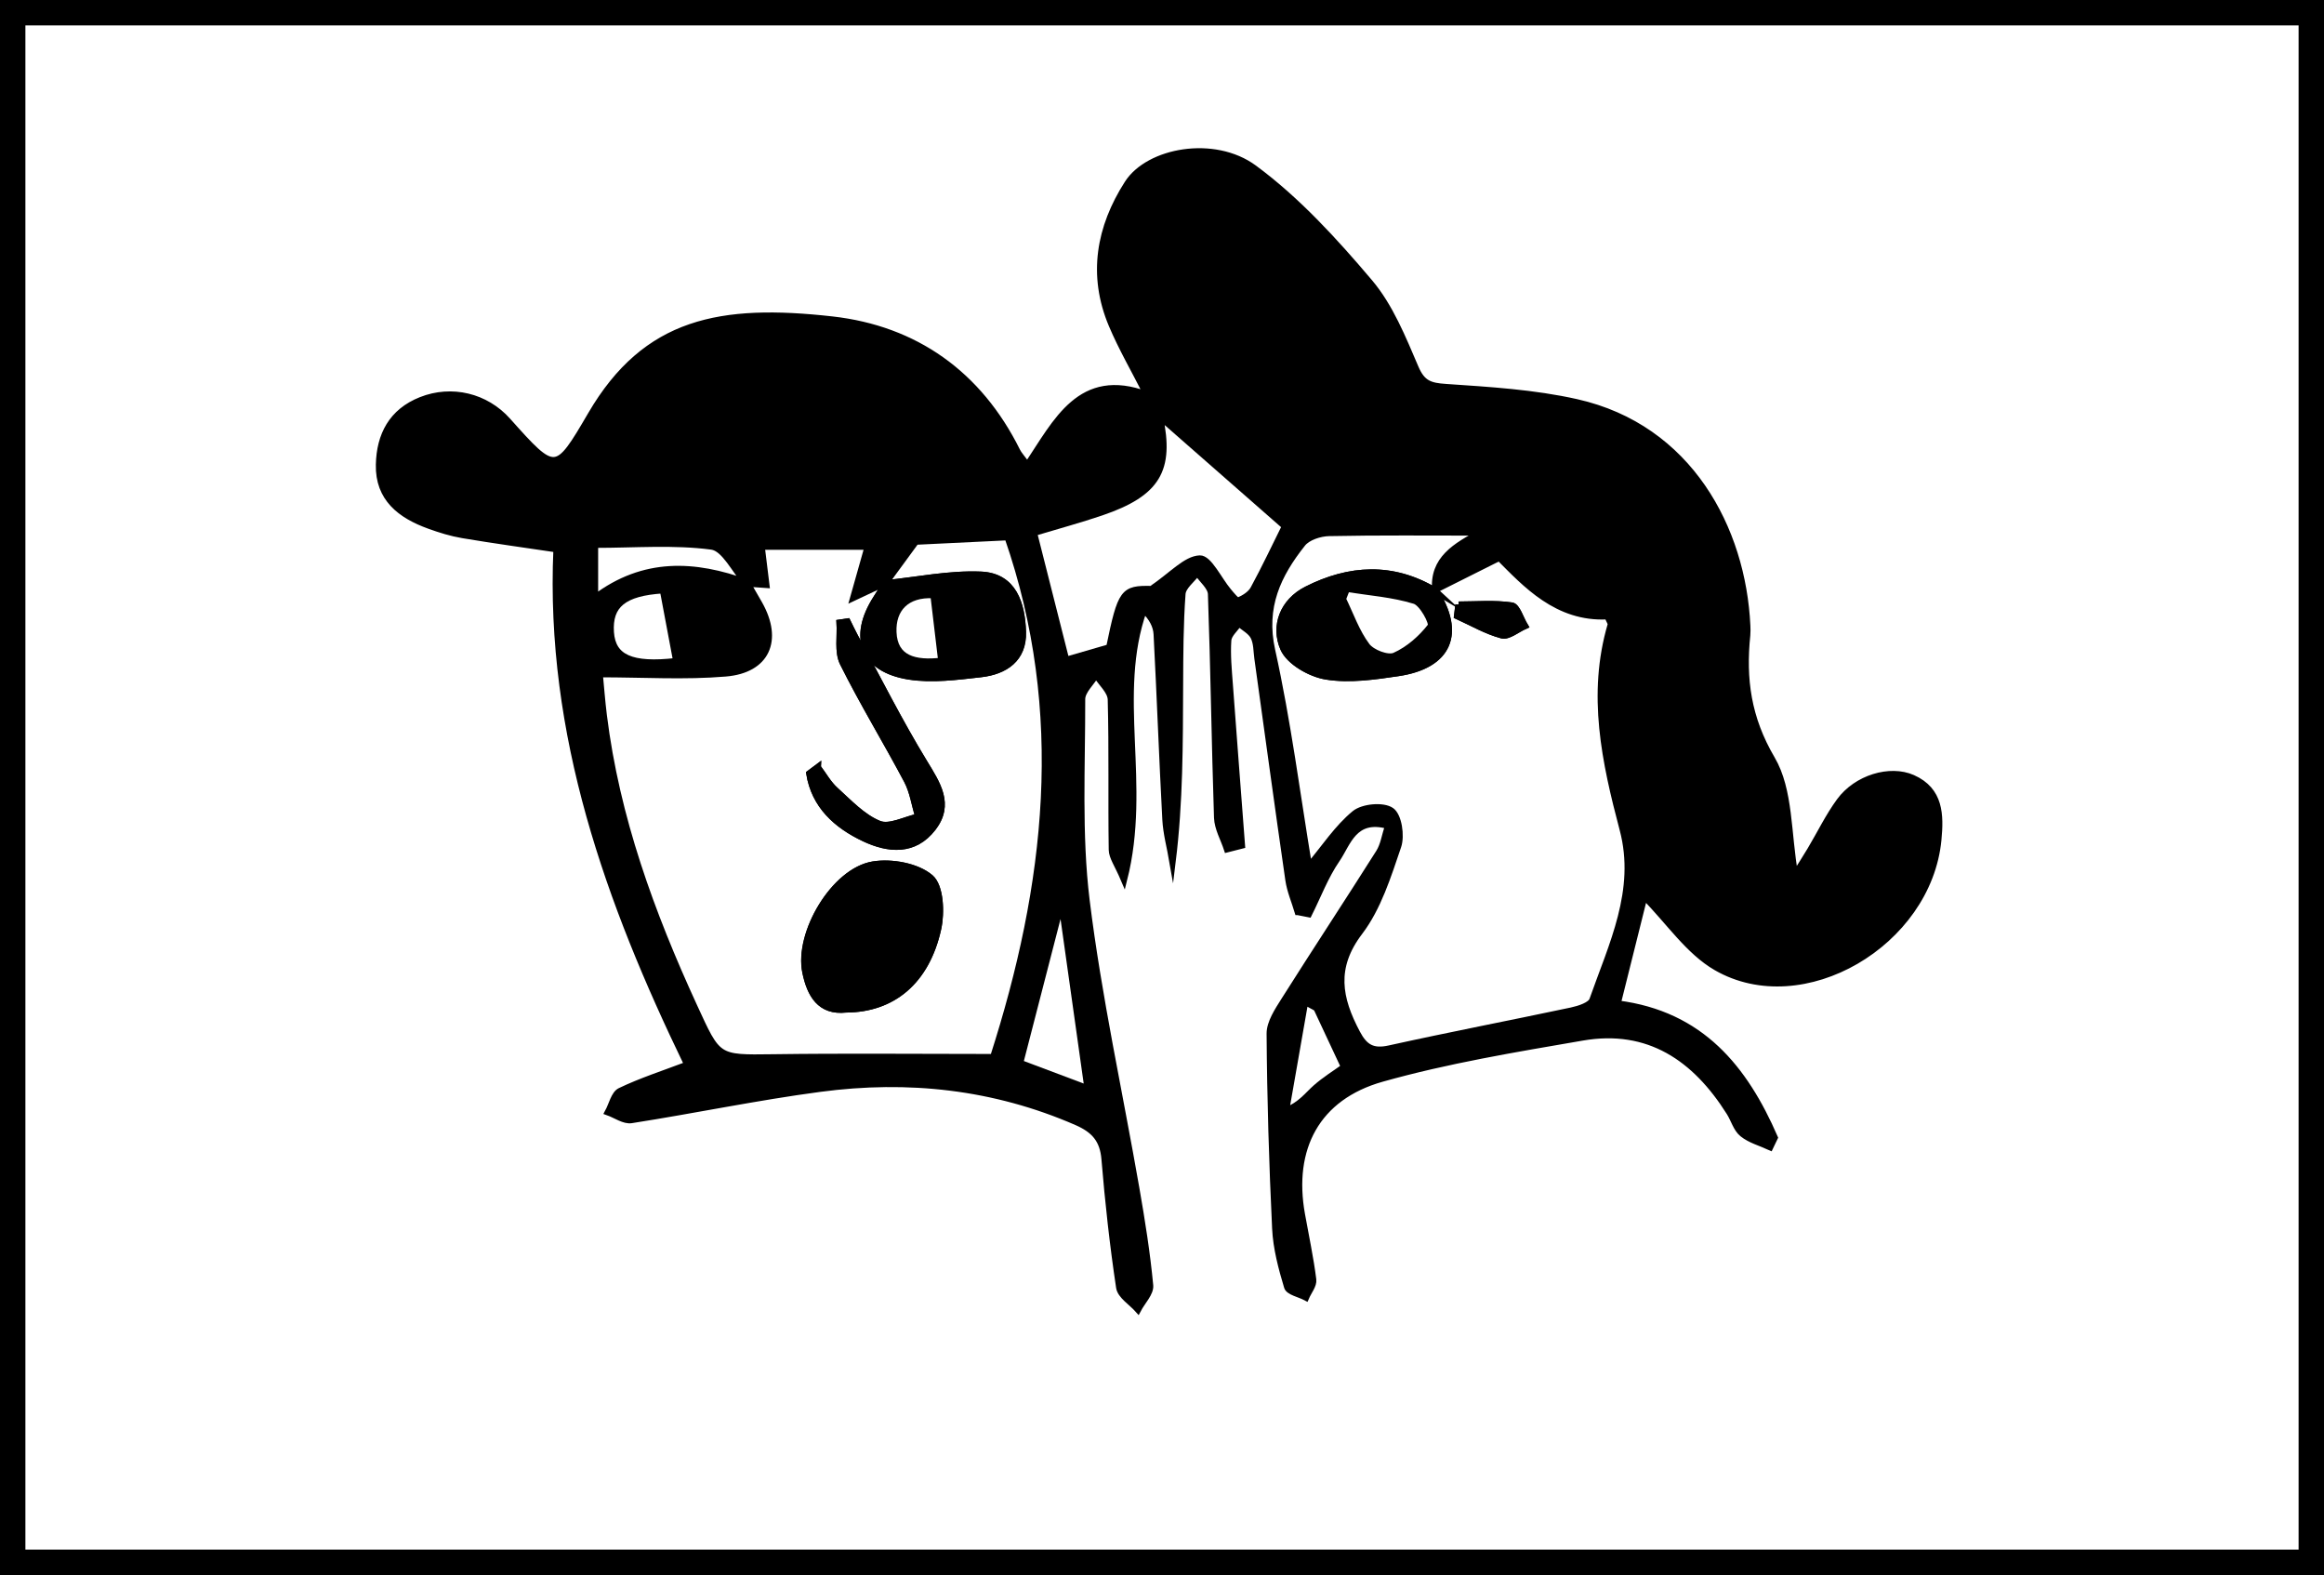 <?xml version="1.0" encoding="UTF-8"?>
<svg id="Layer_2" data-name="Layer 2" xmlns="http://www.w3.org/2000/svg" viewBox="0 0 366 248">
  <rect x="0" y="0" width="366" height="248" fill="#808080" stroke="none"/>
  <defs>
    <style>
      .cls-1, .cls-2, .cls-3 {
        stroke: #000;
        stroke-miterlimit: 10;
      }

      .cls-2 {
        stroke-width: 4px;
      }

      .cls-2, .cls-3 {
        fill: #fff;
      }
    </style>
  </defs>
  <g id="Layer_1-2" data-name="Layer 1">
    <rect class="cls-2" x="2" y="2" width="362" height="244"/>
    <g>
      <path class="cls-1" d="m204.39,143.6c-.5-1.68-1.22-3.33-1.47-5.05-1.68-11.62-3.26-23.26-4.88-34.89-.16-1.15-.11-2.41-.61-3.39-.44-.87-1.52-1.42-2.32-2.11-.59.88-1.62,1.73-1.69,2.65-.16,2.3.07,4.63.24,6.94.62,8.46,1.28,16.92,1.92,25.38-.78.2-1.55.39-2.33.59-.54-1.65-1.5-3.29-1.56-4.96-.39-11.74-.54-23.48-.96-35.22-.04-1.14-1.42-2.24-2.18-3.35-.81,1.1-2.25,2.15-2.34,3.31-.35,4.77-.36,9.57-.38,14.36-.04,9.19-.01,18.39-1.17,27.81-.38-2.2-.99-4.4-1.11-6.62-.52-9.73-.87-19.47-1.38-29.2-.07-1.31-.74-2.6-2.03-3.83-4.76,13.41.69,27.43-3.12,42.48-1.01-2.38-1.89-3.53-1.91-4.69-.12-7.89.05-15.79-.16-23.68-.04-1.31-1.52-2.57-2.33-3.86-.77,1.27-2.21,2.54-2.21,3.82.02,10.58-.58,21.26.7,31.71,1.88,15.22,5.21,30.26,7.84,45.38.88,5.05,1.69,10.13,2.17,15.23.11,1.19-1.23,2.53-1.9,3.8-1.02-1.15-2.76-2.2-2.95-3.48-1.01-6.71-1.75-13.46-2.31-20.22-.25-3.06-1.63-4.61-4.4-5.82-13-5.66-26.55-7.11-40.43-5.26-9.94,1.32-19.78,3.38-29.7,4.93-1.14.18-2.45-.79-3.69-1.23.63-1.15.97-2.88,1.93-3.34,3.27-1.57,6.75-2.69,10.58-4.14-12.37-25.57-21.89-51.96-20.6-81.17-5.03-.75-9.93-1.42-14.8-2.24-1.79-.3-3.55-.85-5.26-1.47-4.51-1.63-8.02-4.29-7.9-9.61.1-4.64,2.02-8.34,6.62-10.16,4.82-1.91,10.19-.61,13.64,3.25,7.52,8.41,7.61,8.47,13.12-.96,8.66-14.82,20.48-16.93,37.97-14.97,13.1,1.47,23.11,8.58,29.13,20.68.28.57.74,1.04,1.62,2.24,4.59-6.86,8.35-15.01,18.83-11.09-1.98-3.91-3.99-7.36-5.53-11.01-3.3-7.82-1.94-15.36,2.49-22.26,3.3-5.15,13.63-7.04,19.91-2.41,6.8,5.01,12.68,11.46,18.18,17.95,3.24,3.82,5.24,8.81,7.25,13.5,1.06,2.48,2.28,2.86,4.75,3.03,6.9.47,13.89.88,20.61,2.39,17.75,3.99,26.17,19.95,26.88,35.18.02.5.04,1-.01,1.49-.71,6.9.1,13.04,3.89,19.49,2.89,4.91,2.49,11.76,3.65,18.22.83-1.32,1.66-2.6,2.44-3.91,1.53-2.56,2.83-5.27,4.58-7.66,2.67-3.65,7.92-5.23,11.5-3.65,4.38,1.94,4.41,5.85,4.04,9.74-1.57,16.29-21.36,27.92-34.95,20.09-4.36-2.51-7.45-7.22-11.34-11.15-1.27,5.1-2.67,10.7-4.21,16.85,13.17,1.67,20.01,10.23,24.74,21.1-.24.5-.48,1-.72,1.5-1.47-.68-3.14-1.12-4.36-2.11-.96-.78-1.33-2.25-2.04-3.37-5.38-8.54-12.72-13.6-23.19-11.79-10.58,1.82-21.23,3.58-31.54,6.48-10.29,2.9-14.49,10.99-12.62,21.39.61,3.42,1.35,6.83,1.78,10.27.11.87-.73,1.86-1.13,2.8-1.02-.54-2.72-.87-2.95-1.65-.9-2.99-1.73-6.1-1.88-9.2-.49-10.22-.8-20.45-.87-30.68-.01-1.75,1.26-3.64,2.28-5.26,4.92-7.79,10-15.48,14.92-23.27.73-1.15.92-2.63,1.44-4.22-5.42-1.47-6.34,2.78-8.09,5.32-1.81,2.63-2.96,5.72-4.4,8.6-.57-.11-1.14-.23-1.72-.34Zm21.54-50.67l.13.13c-.49-5.06,3.28-7.08,7.17-9.21-8.3,0-16.12-.08-23.93.08-1.43.03-3.34.64-4.16,1.68-3.87,4.87-6.32,9.94-4.8,16.8,2.48,11.21,3.93,22.65,5.81,34,2.49-2.96,4.49-6.05,7.2-8.28,1.29-1.07,4.5-1.35,5.77-.47,1.16.81,1.64,3.94,1.07,5.6-1.59,4.67-3.14,9.67-6.06,13.51-4.26,5.6-3.29,10.45-.41,15.89,1.2,2.27,2.48,3.03,5.09,2.46,9.54-2.11,19.14-3.94,28.7-5.98,1.2-.26,3-.83,3.3-1.69,3.06-8.66,7.32-17.22,4.77-26.82-2.82-10.65-5.12-21.27-1.89-32.25.07-.24-.21-.57-.52-1.34-7.94.42-12.94-5.12-17.04-9.21-3.87,1.94-7.04,3.53-10.2,5.11Zm-108.39-1.06c-1.81-2.03-3.42-5.55-5.47-5.82-5.94-.79-12.05-.28-18.37-.28v8.36c7.7-5.82,15.72-5.38,23.95-2.37.64,1.11,1.29,2.22,1.92,3.34,3.2,5.7,1.18,10.38-5.33,10.92-6.44.54-12.95.12-19.82.12.19,1.96.36,4.23.64,6.5,1.99,16.11,7.47,31.12,14.22,45.78,3.79,8.24,3.58,8.19,12.38,8.07,11.4-.15,22.81-.04,34.74-.04,8.7-27.04,11.87-54.24,2.27-81.88-5.3.26-10.08.49-14.45.7-1.76,2.4-3.29,4.49-4.82,6.58l.17-.18c-1.37.65-2.74,1.29-5.21,2.46.95-3.36,1.58-5.61,2.28-8.07h-16.72c.28,2.27.49,3.99.74,6.02-1.23-.09-2.18-.15-3.14-.21Zm84.84-8.99c-6.77-5.93-13.39-11.73-19.71-17.28,1.77,8.36-.36,12.07-9.21,15.08-3.37,1.15-6.81,2.07-10.62,3.22,1.8,7.11,3.47,13.7,5.07,20.01,2.54-.74,4.65-1.35,6.8-1.97,1.83-8.86,2.21-9.27,6.64-9.18,3.32-2.26,5.42-4.71,7.61-4.81,1.43-.06,2.98,3.33,4.51,5.15.48.57,1.29,1.59,1.56,1.48.91-.39,1.94-1.02,2.39-1.85,1.81-3.31,3.41-6.73,4.96-9.85Zm-35.2,59.29c-2.42,9.36-4.47,17.3-6.51,25.21,3.85,1.45,7.46,2.8,10.63,4-1.28-9.11-2.59-18.4-4.11-29.2Zm-60.65-38.08c-.75-3.96-1.43-7.59-2.1-11.16-6.23.4-8.51,2.34-8.22,6.62.26,3.95,3.19,5.37,10.33,4.54Zm99.02,53.65c-1.07,6.12-2.04,11.63-3,17.13,2.33-.95,3.35-2.4,4.64-3.56,1.47-1.31,3.18-2.35,4.51-3.32-1.8-3.85-3.05-6.53-4.31-9.21-.06-.12-.27-.16-1.83-1.05Z"/>
      <path class="cls-3" d="m117.54,91.87c.95.07,1.9.13,3.14.22-.25-2.03-.46-3.75-.74-6.02h16.72c-.69,2.45-1.33,4.71-2.28,8.07,2.47-1.16,3.84-1.81,5.21-2.45-.52.83-1.03,1.67-1.56,2.49-3.97,6.16-2.08,11.19,5.13,12.33,3.66.58,7.56.05,11.31-.37,3.81-.43,6.76-2.39,6.62-6.65-.13-4.35-1.43-8.78-6.62-8.99-4.99-.21-10.03.86-15.05,1.36,1.53-2.09,3.06-4.18,4.82-6.58,4.36-.21,9.14-.45,14.45-.7,9.6,27.64,6.42,54.84-2.27,81.88-11.93,0-23.33-.12-34.74.04-8.8.12-8.59.17-12.38-8.07-6.74-14.66-12.22-29.67-14.22-45.78-.28-2.26-.45-4.54-.64-6.5,6.86,0,13.38.42,19.82-.12,6.51-.54,8.53-5.23,5.33-10.92-.63-1.12-1.28-2.23-1.92-3.34l-.11.11Zm15.7,67.07c7.34-.03,12.66-4.43,14.49-12.68.57-2.59.39-6.71-1.2-8.07-2.11-1.8-6.11-2.52-9.02-2.05-6.12,1-11.93,10.82-10.65,16.96.73,3.48,2.29,6.29,6.38,5.84Zm-4.45-38.12c-.44.33-.88.65-1.32.98.81,5.03,4.24,8.13,8.63,10.21,3.82,1.81,7.88,2.17,10.82-1.63,2.88-3.73.71-6.91-1.39-10.36-3.92-6.42-7.3-13.17-10.89-19.79-.42-.77-.78-1.57-1.17-2.35-.41.06-.82.12-1.23.18.13,2.13-.36,4.58.52,6.35,3.13,6.28,6.81,12.28,10.09,18.49.92,1.73,1.21,3.8,1.78,5.71-2.09.45-4.54,1.79-6.18,1.13-2.59-1.05-4.72-3.36-6.89-5.32-1.1-1-1.86-2.38-2.77-3.59Z"/>
      <path class="cls-3" d="m225.92,92.93c3.16-1.59,6.32-3.17,10.2-5.11,4.1,4.1,9.1,9.64,17.04,9.21.31.77.59,1.11.52,1.34-3.23,10.98-.93,21.6,1.89,32.25,2.54,9.59-1.72,18.15-4.77,26.82-.3.86-2.1,1.43-3.3,1.69-9.56,2.03-19.16,3.87-28.7,5.98-2.61.58-3.89-.18-5.09-2.46-2.88-5.44-3.85-10.29.41-15.89,2.92-3.84,4.47-8.84,6.06-13.51.56-1.65.09-4.79-1.07-5.6-1.27-.89-4.47-.6-5.77.47-2.71,2.23-4.71,5.32-7.2,8.28-1.88-11.35-3.33-22.79-5.81-34-1.52-6.86.93-11.93,4.8-16.8.82-1.03,2.74-1.65,4.16-1.68,7.81-.16,15.63-.08,23.93-.08-3.89,2.12-7.66,4.15-7.17,9.21-6.71-4.03-13.55-3.62-20.26-.22-3.75,1.9-5.19,5.76-3.67,9.26.92,2.12,4.25,4.02,6.76,4.42,3.66.59,7.59.01,11.33-.54,7.98-1.19,10.11-6.27,5.72-13.04Zm3.78,2.28c-.07.59-.15,1.19-.22,1.78,2.34,1.06,4.6,2.39,7.04,3.04,1.01.27,2.41-.93,3.63-1.47-.68-1.12-1.23-3.07-2.06-3.2-2.74-.41-5.59-.15-8.39-.15Z"/>
      <path class="cls-3" d="m202.37,82.88c-1.55,3.12-3.16,6.54-4.96,9.85-.45.83-1.48,1.47-2.39,1.85-.26.11-1.08-.91-1.56-1.48-1.53-1.82-3.08-5.21-4.51-5.15-2.19.09-4.28,2.54-7.61,4.81-4.44-.09-4.81.32-6.64,9.18-2.15.62-4.26,1.23-6.8,1.97-1.6-6.3-3.27-12.89-5.07-20.01,3.81-1.15,7.25-2.07,10.62-3.22,8.85-3.02,10.97-6.72,9.21-15.08,6.32,5.54,12.94,11.35,19.71,17.28Z"/>
      <path class="cls-3" d="m167.17,142.18c1.52,10.8,2.83,20.1,4.11,29.2-3.17-1.19-6.78-2.55-10.63-4,2.04-7.91,4.1-15.85,6.51-25.21Z"/>
      <path class="cls-3" d="m117.65,91.76c-8.23-3-16.25-3.45-23.95,2.37v-8.36c6.32,0,12.43-.51,18.37.28,2.04.27,3.66,3.79,5.47,5.82,0,0,.11-.11.11-.11Z"/>
      <path class="cls-3" d="m106.52,104.1c-7.14.83-10.06-.58-10.33-4.54-.28-4.28,1.99-6.22,8.22-6.62.67,3.57,1.36,7.2,2.1,11.16Z"/>
      <path class="cls-3" d="m205.54,157.75c1.56.89,1.77.93,1.83,1.05,1.27,2.68,2.52,5.36,4.31,9.21-1.33.96-3.04,2.01-4.51,3.32-1.29,1.15-2.31,2.61-4.64,3.56.96-5.5,1.93-11.01,3-17.13Z"/>
      <path class="cls-1" d="m133.23,158.94c-4.09.46-5.66-2.36-6.38-5.84-1.29-6.14,4.52-15.96,10.65-16.96,2.91-.48,6.91.24,9.02,2.05,1.6,1.36,1.78,5.48,1.2,8.07-1.83,8.25-7.15,12.65-14.49,12.68Z"/>
      <path class="cls-1" d="m139.41,91.86c5.02-.51,10.06-1.57,15.05-1.36,5.19.22,6.48,4.64,6.62,8.99.13,4.25-2.82,6.22-6.62,6.65-3.75.42-7.64.95-11.31.37-7.21-1.14-9.1-6.17-5.13-12.33.53-.82,1.04-1.66,1.56-2.49,0,0-.17.17-.17.17Zm8.84,12.2c-.43-3.59-.82-6.93-1.23-10.36-4.29-.22-6.49,2.2-6.33,5.85.18,4.2,3.42,4.98,7.56,4.51Z"/>
      <path class="cls-1" d="m128.78,120.82c.91,1.21,1.66,2.6,2.77,3.59,2.16,1.96,4.29,4.27,6.89,5.32,1.64.66,4.09-.68,6.18-1.13-.58-1.91-.87-3.98-1.78-5.71-3.29-6.2-6.97-12.21-10.09-18.49-.88-1.76-.38-4.21-.52-6.35.41-.06.82-.12,1.23-.18.39.79.76,1.58,1.17,2.35,3.6,6.62,6.98,13.37,10.89,19.79,2.1,3.45,4.26,6.63,1.39,10.36-2.93,3.81-6.99,3.44-10.82,1.63-4.39-2.08-7.82-5.18-8.63-10.21.44-.33.88-.65,1.32-.98Z"/>
      <path class="cls-1" d="m225.92,92.93c4.4,6.78,2.26,11.85-5.72,13.04-3.74.56-7.67,1.13-11.33.54-2.51-.4-5.84-2.3-6.76-4.42-1.52-3.5-.07-7.36,3.67-9.26,6.71-3.4,13.55-3.81,20.26.22,0,0-.13-.12-.13-.12Zm-13.81-.22c-.21.54-.42,1.07-.63,1.61,1.22,2.49,2.14,5.21,3.78,7.39.81,1.08,3.3,2.02,4.38,1.55,2.19-.97,4.2-2.74,5.68-4.65.37-.48-1.31-3.63-2.52-4.01-3.43-1.06-7.11-1.32-10.69-1.89Z"/>
      <path class="cls-1" d="m229.7,95.21c2.8,0,5.65-.25,8.39.15.83.12,1.38,2.08,2.06,3.2-1.22.53-2.62,1.74-3.63,1.47-2.44-.65-4.71-1.98-7.04-3.04.07-.59.15-1.19.22-1.78Z"/>
      <path class="cls-3" d="m148.25,104.06c-4.15.47-7.39-.31-7.56-4.51-.15-3.65,2.04-6.07,6.33-5.85.41,3.43.81,6.77,1.23,10.36Z"/>
      <path class="cls-3" d="m212.11,92.71c3.58.57,7.26.83,10.69,1.89,1.22.38,2.89,3.54,2.52,4.01-1.48,1.91-3.49,3.68-5.68,4.65-1.07.48-3.57-.47-4.38-1.55-1.64-2.18-2.56-4.89-3.78-7.39.21-.54.42-1.07.63-1.61Z"/>
    </g>
  </g>
</svg>
